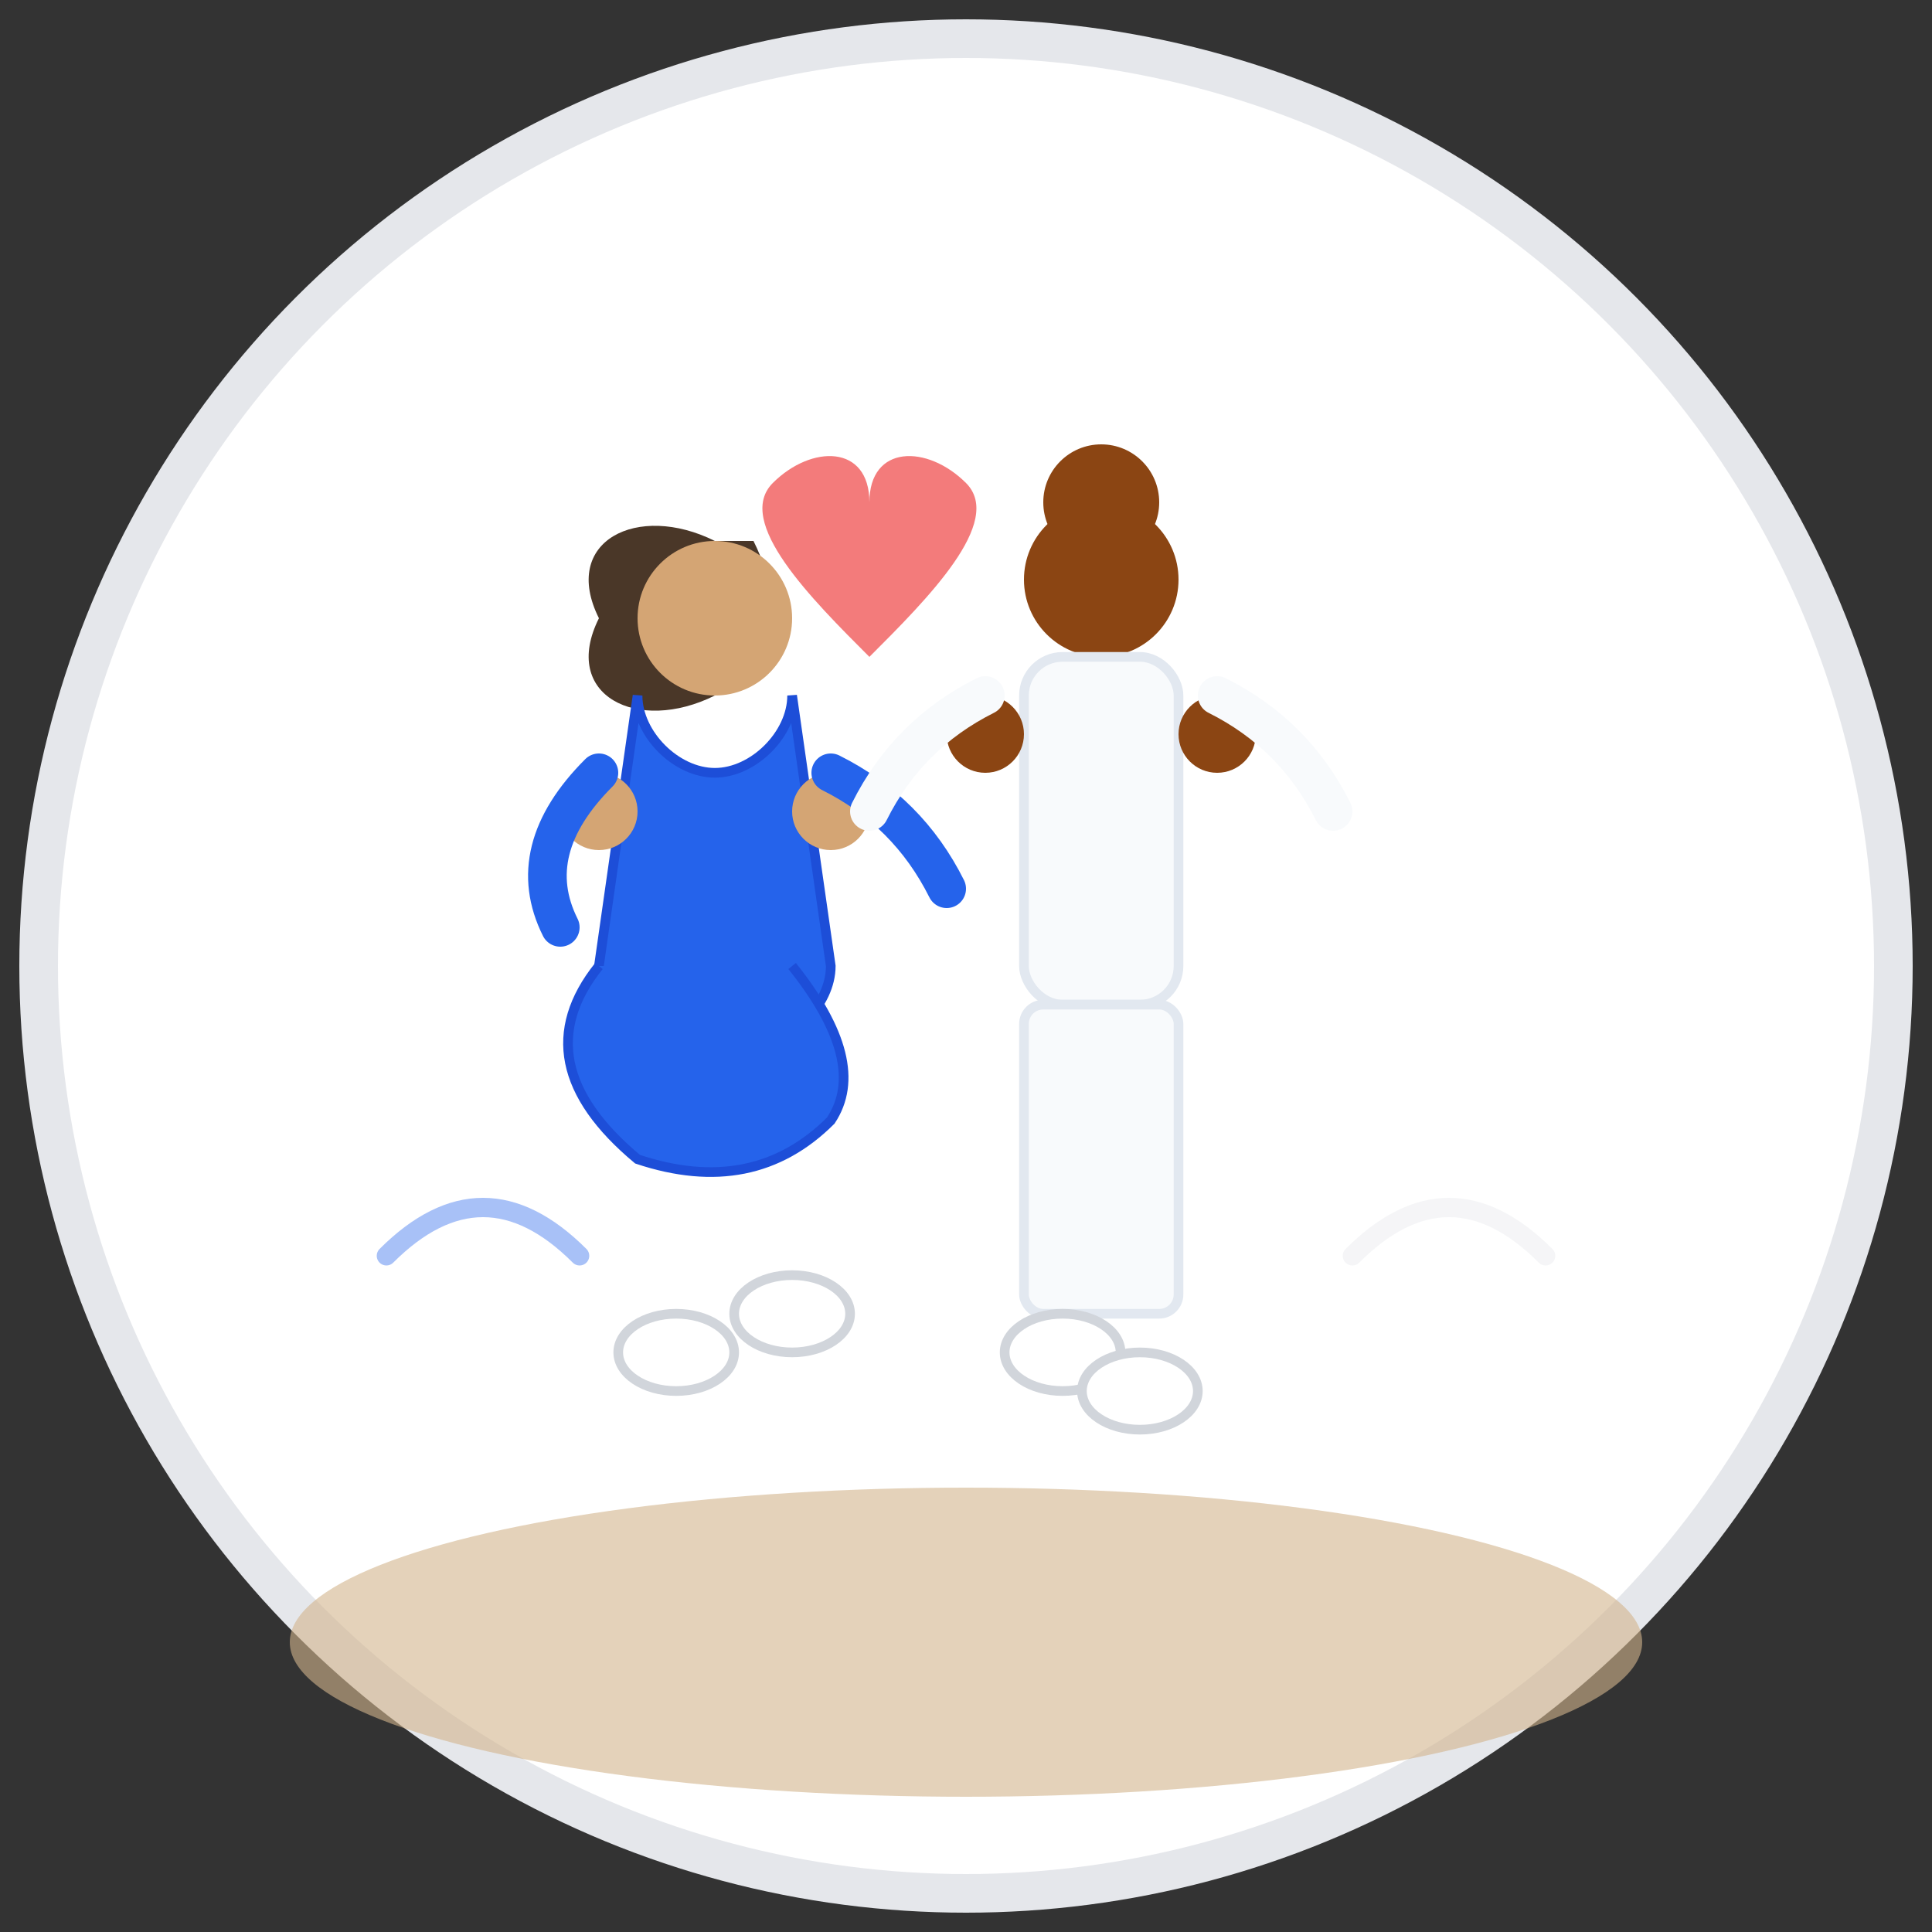 <svg xmlns="http://www.w3.org/2000/svg" viewBox="0 0 100 100" width="100" height="100">
  <rect x="0" y="0" width="100" height="100" fill="#333333" stroke="none"/>
  <defs>
    <style>
      .couple-bg { fill: #f5f5f5; }
      .woman-dress { fill: #2563eb; stroke: #1d4ed8; stroke-width: 0.5; }
      .woman-skin { fill: #d4a574; }
      .woman-hair { fill: #4a3728; }
      .man-shirt { fill: #f8fafc; stroke: #e2e8f0; stroke-width: 0.5; }
      .man-pants { fill: #f8fafc; stroke: #e2e8f0; stroke-width: 0.5; }
      .man-skin { fill: #8b4513; }
      .shoes { fill: #ffffff; stroke: #d1d5db; stroke-width: 0.5; }
      .floor { fill: #d2b48c; opacity: 0.6; }
    </style>
  </defs>
  
  <!-- Background circle -->
  <circle cx="50" cy="50" r="48" fill="#ffffff" stroke="#e5e7eb" stroke-width="2"/>
  
  <!-- Floor/ground -->
  <ellipse cx="50" cy="85" rx="35" ry="8" class="floor"/>
  
  <!-- Woman (left figure in blue dress) -->
  <g transform="translate(25, 20)">
    <!-- Hair -->
    <path d="M12 8 C8 6, 4 8, 6 12 C4 16, 8 18, 12 16 C14 14, 16 12, 14 8 Z" class="woman-hair"/>
    
    <!-- Head -->
    <circle cx="12" cy="12" r="4" class="woman-skin"/>
    
    <!-- Dress body -->
    <path d="M8 16 C8 18, 10 20, 12 20 C14 20, 16 18, 16 16 L18 30 C18 32, 16 34, 14 34 L10 34 C8 34, 6 32, 6 30 Z" class="woman-dress"/>
    
    <!-- Dress flowing -->
    <path d="M6 30 Q2 35, 8 40 Q14 42, 18 38 Q20 35, 16 30" class="woman-dress"/>
    
    <!-- Arms -->
    <circle cx="6" cy="22" r="2" class="woman-skin"/>
    <path d="M6 20 Q2 24, 4 28" fill="none" stroke="#2563eb" stroke-width="2" stroke-linecap="round"/>
    
    <!-- Right arm reaching to partner -->
    <circle cx="18" cy="22" r="2" class="woman-skin"/>
    <path d="M18 20 Q22 22, 24 26" fill="none" stroke="#2563eb" stroke-width="2" stroke-linecap="round"/>
    
    <!-- Legs/feet -->
    <ellipse cx="10" cy="50" rx="3" ry="2" class="shoes"/>
    <ellipse cx="16" cy="48" rx="3" ry="2" class="shoes"/>
  </g>
  
  <!-- Man (right figure in white) -->
  <g transform="translate(45, 18)">
    <!-- Hair -->
    <circle cx="12" cy="8" r="3" class="man-skin"/>
    
    <!-- Head -->
    <circle cx="12" cy="12" r="4" class="man-skin"/>
    
    <!-- Shirt -->
    <rect x="8" y="16" width="8" height="18" rx="2" class="man-shirt"/>
    
    <!-- Pants -->
    <rect x="8" y="34" width="8" height="16" rx="1" class="man-pants"/>
    
    <!-- Arms -->
    <circle cx="6" cy="20" r="2" class="man-skin"/>
    <path d="M6 18 Q2 20, 0 24" fill="none" stroke="#f8fafc" stroke-width="2" stroke-linecap="round"/>
    
    <!-- Left arm connecting to woman -->
    <circle cx="18" cy="20" r="2" class="man-skin"/>
    <path d="M18 18 Q22 20, 24 24" fill="none" stroke="#f8fafc" stroke-width="2" stroke-linecap="round"/>
    
    <!-- Legs/feet -->
    <ellipse cx="10" cy="52" rx="3" ry="2" class="shoes"/>
    <ellipse cx="14" cy="54" rx="3" ry="2" class="shoes"/>
  </g>
  
  <!-- Motion lines to show dancing -->
  <g opacity="0.4">
    <path d="M20 65 Q25 60, 30 65" fill="none" stroke="#2563eb" stroke-width="1" stroke-linecap="round"/>
    <path d="M70 65 Q75 60, 80 65" fill="none" stroke="#e5e7eb" stroke-width="1" stroke-linecap="round"/>
  </g>
  
  <!-- Small heart to show connection -->
  <path d="M50 25 C48 23, 45 23, 45 26 C45 23, 42 23, 40 25 C38 27, 42 31, 45 34 C48 31, 52 27, 50 25 Z" fill="#ef4444" opacity="0.7"/>
</svg>